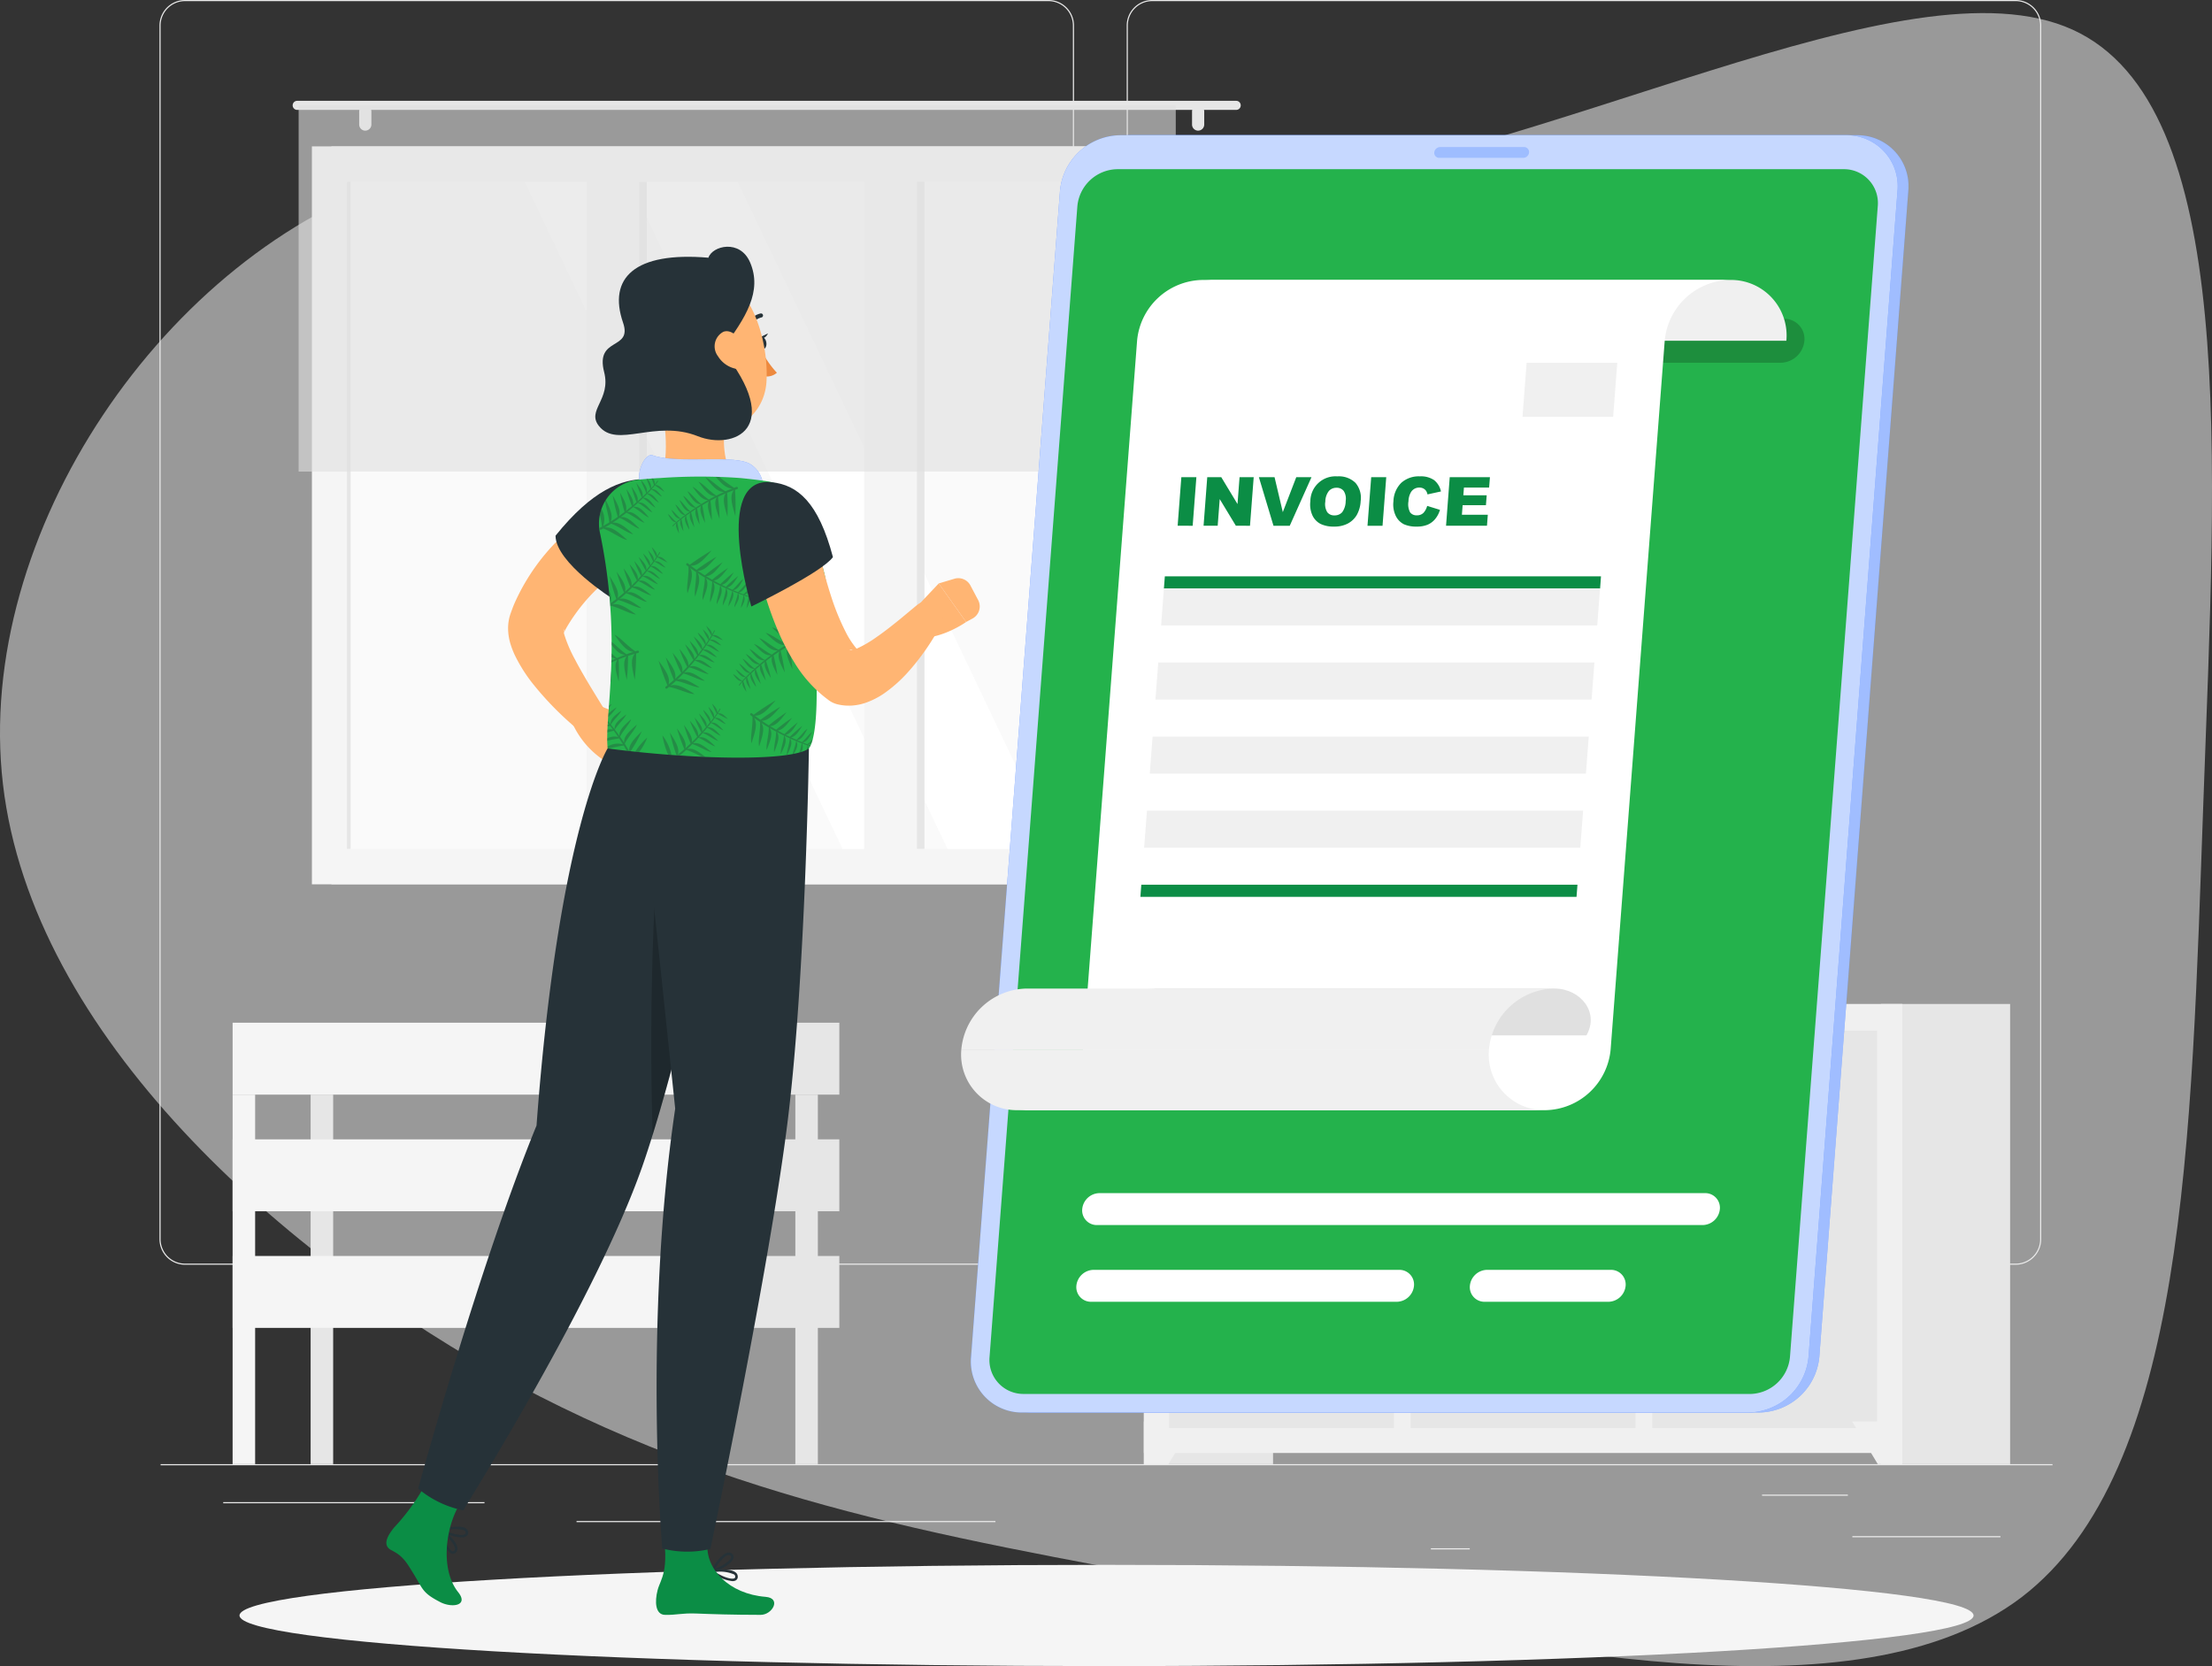 <svg xmlns="http://www.w3.org/2000/svg" xmlns:xlink="http://www.w3.org/1999/xlink" width="268.17" height="202" viewBox="0 0 268.17 202">
  <rect x="0" y="0" width="268.17" height="202" fill="#333333" stroke="none"/>
  <defs>
    <clipPath id="clip-path">
      <rect id="Rectangle_2238" data-name="Rectangle 2238" width="229.5" height="202" fill="none"/>
    </clipPath>
    <clipPath id="clip-path-3">
      <rect id="Rectangle_2216" data-name="Rectangle 2216" width="106.336" height="44.405" fill="none"/>
    </clipPath>
    <clipPath id="clip-path-6">
      <rect id="Rectangle_2229" data-name="Rectangle 2229" width="112.359" height="154.855" fill="none"/>
    </clipPath>
    <clipPath id="clip-path-7">
      <rect id="Rectangle_2230" data-name="Rectangle 2230" width="112.358" height="154.855" fill="none"/>
    </clipPath>
    <clipPath id="clip-path-8">
      <rect id="Rectangle_2231" data-name="Rectangle 2231" width="68.353" height="5.33" fill="none"/>
    </clipPath>
    <clipPath id="clip-path-9">
      <rect id="Rectangle_2232" data-name="Rectangle 2232" width="11.493" height="1.311" fill="none"/>
    </clipPath>
    <clipPath id="clip-path-11">
      <rect id="Rectangle_2234" data-name="Rectangle 2234" width="6.847" height="27.983" fill="none"/>
    </clipPath>
    <clipPath id="clip-path-12">
      <rect id="Rectangle_2235" data-name="Rectangle 2235" width="15.028" height="4.547" fill="none"/>
    </clipPath>
    <clipPath id="clip-path-13">
      <rect id="Rectangle_2236" data-name="Rectangle 2236" width="25.856" height="33.973" fill="none"/>
    </clipPath>
  </defs>
  <g id="search_invoice" transform="translate(3032.328 -12866)">
    <path id="Path_10452" data-name="Path 10452" d="M140.075-42.787c15.308,20.162,6.161,60.112-.373,93.341-6.347,33.416-10.081,60.3-25.389,89.048-15.495,28.562-42.377,58.805-72.806,62.352S-22.9,182.165-32.046,153.6c-8.961-28.562,6.721-62.539,2.24-101S-59.115-28.786-49.968-48.948,2.117-66.309,43.56-64.816C84.817-63.322,124.767-62.762,140.075-42.787Z" transform="translate(-2830.017 12919.562) rotate(90)" fill="#fff" opacity="0.5"/>
    <g id="Group_31570" data-name="Group 31570" transform="translate(-3012.993 12866)">
      <g id="Group_31569" data-name="Group 31569" clip-path="url(#clip-path)">
        <rect id="Rectangle_2194" data-name="Rectangle 2194" width="229.364" height="0.136" transform="translate(0.136 177.516)" fill="#ebebeb"/>
        <rect id="Rectangle_2195" data-name="Rectangle 2195" width="17.956" height="0.136" transform="translate(205.233 186.242)" fill="#ebebeb"/>
        <rect id="Rectangle_2196" data-name="Rectangle 2196" width="4.713" height="0.136" transform="translate(154.136 187.713)" fill="#ebebeb"/>
        <rect id="Rectangle_2197" data-name="Rectangle 2197" width="10.405" height="0.136" transform="translate(194.286 181.208)" fill="#ebebeb"/>
        <rect id="Rectangle_2198" data-name="Rectangle 2198" width="23.416" height="0.136" transform="translate(7.726 182.119)" fill="#ebebeb"/>
        <rect id="Rectangle_2199" data-name="Rectangle 2199" width="3.433" height="0.136" transform="translate(35.969 182.119)" fill="#ebebeb"/>
        <rect id="Rectangle_2200" data-name="Rectangle 2200" width="50.784" height="0.135" transform="translate(50.561 184.408)" fill="#ebebeb"/>
        <g id="Group_31541" data-name="Group 31541">
          <g id="Group_31540" data-name="Group 31540" clip-path="url(#clip-path)">
            <path id="Path_10365" data-name="Path 10365" d="M107.778,153.338H3.094A3.1,3.1,0,0,1,0,150.243V3.094A3.1,3.1,0,0,1,3.094,0H107.778a3.1,3.1,0,0,1,3.094,3.094V150.243a3.1,3.1,0,0,1-3.094,3.094M3.094.136A2.962,2.962,0,0,0,.136,3.094V150.243A2.962,2.962,0,0,0,3.094,153.2H107.778a2.962,2.962,0,0,0,2.958-2.959V3.094A2.962,2.962,0,0,0,107.778.136Z" fill="#ebebeb"/>
            <path id="Path_10366" data-name="Path 10366" d="M324.075,153.338H219.392a3.1,3.1,0,0,1-3.094-3.094V3.094A3.1,3.1,0,0,1,219.392,0H324.075a3.1,3.1,0,0,1,3.094,3.094V150.243a3.1,3.1,0,0,1-3.094,3.094M219.392.136a2.962,2.962,0,0,0-2.958,2.959V150.243a2.962,2.962,0,0,0,2.958,2.959H324.075a2.962,2.962,0,0,0,2.959-2.959V3.094A2.962,2.962,0,0,0,324.075.136Z" transform="translate(-99.038)" fill="#ebebeb"/>
            <rect id="Rectangle_2201" data-name="Rectangle 2201" width="15.661" height="55.795" transform="translate(119.341 121.721)" fill="#e6e6e6"/>
            <path id="Path_10367" data-name="Path 10367" d="M223.111,323.077h-2.975V317.9h6.093Z" transform="translate(-100.795 -145.561)" fill="#f0f0f0"/>
            <rect id="Rectangle_2202" data-name="Rectangle 2202" width="15.661" height="55.795" transform="translate(208.699 121.721)" fill="#e6e6e6"/>
            <rect id="Rectangle_2203" data-name="Rectangle 2203" width="91.954" height="54.439" transform="translate(119.341 121.72)" fill="#f0f0f0"/>
            <rect id="Rectangle_2204" data-name="Rectangle 2204" width="27.258" height="48.185" transform="translate(180.979 124.954)" fill="#e6e6e6"/>
            <path id="Path_10368" data-name="Path 10368" d="M348.771,232.96h5.392a8.005,8.005,0,0,0,6.193-3.109H342.578a8,8,0,0,0,6.193,3.109" transform="translate(-156.859 -105.243)" fill="#f0f0f0"/>
            <rect id="Rectangle_2205" data-name="Rectangle 2205" width="27.258" height="48.185" transform="translate(151.689 124.954)" fill="#e6e6e6"/>
            <path id="Path_10369" data-name="Path 10369" d="M294.233,232.96h5.392a8.005,8.005,0,0,0,6.193-3.109H288.04a8,8,0,0,0,6.193,3.109" transform="translate(-131.887 -105.243)" fill="#f0f0f0"/>
            <rect id="Rectangle_2206" data-name="Rectangle 2206" width="27.259" height="48.185" transform="translate(122.398 124.954)" fill="#e6e6e6"/>
            <path id="Path_10370" data-name="Path 10370" d="M240.2,232.96H245.6a8.005,8.005,0,0,0,6.193-3.109H234.011a8,8,0,0,0,6.193,3.109" transform="translate(-107.148 -105.243)" fill="#f0f0f0"/>
            <path id="Path_10371" data-name="Path 10371" d="M381.634,323.077h2.975V317.9h-6.093Z" transform="translate(-173.313 -145.561)" fill="#f0f0f0"/>
            <rect id="Rectangle_2207" data-name="Rectangle 2207" width="105.077" height="89.469" transform="translate(20.842 17.746)" fill="#e6e6e6"/>
            <rect id="Rectangle_2208" data-name="Rectangle 2208" width="106.414" height="89.469" transform="translate(18.478 17.746)" fill="#f5f5f5"/>
            <rect id="Rectangle_2209" data-name="Rectangle 2209" width="97.925" height="80.882" transform="translate(22.723 22.039)" fill="#fafafa"/>
            <path id="Path_10372" data-name="Path 10372" d="M156.773,121.536,118.232,40.655H105.141l38.541,80.882Z" transform="translate(-48.142 -18.615)" fill="#fff"/>
            <path id="Path_10373" data-name="Path 10373" d="M129.224,121.536,90.683,40.655H81.669l38.541,80.882Z" transform="translate(-37.394 -18.615)" fill="#fff"/>
            <rect id="Rectangle_2210" data-name="Rectangle 2210" width="5.064" height="80.882" transform="translate(54.019 22.04)" fill="#e6e6e6"/>
            <rect id="Rectangle_2211" data-name="Rectangle 2211" width="5.064" height="80.882" transform="translate(87.679 22.04)" fill="#e6e6e6"/>
            <rect id="Rectangle_2212" data-name="Rectangle 2212" width="6.401" height="86.798" transform="translate(51.769 18.847)" fill="#f5f5f5"/>
            <rect id="Rectangle_2213" data-name="Rectangle 2213" width="6.401" height="86.798" transform="translate(85.429 18.847)" fill="#f5f5f5"/>
            <rect id="Rectangle_2214" data-name="Rectangle 2214" width="0.451" height="80.882" transform="translate(22.723 22.039)" fill="#e6e6e6"/>
            <path id="Path_10374" data-name="Path 10374" d="M30.334,22.549H144.173a.548.548,0,1,1,0,1.1H30.334a.548.548,0,1,1,0-1.1" transform="translate(-13.638 -10.325)" fill="#e6e6e6"/>
            <path id="Path_10375" data-name="Path 10375" d="M231.647,26.625h0a.741.741,0,0,0,.739-.739V24.3a.739.739,0,1,0-1.478,0v1.588a.741.741,0,0,0,.739.739" transform="translate(-105.727 -10.787)" fill="#e6e6e6"/>
            <path id="Path_10376" data-name="Path 10376" d="M45.4,26.625h0a.741.741,0,0,0,.739-.739V24.3a.739.739,0,1,0-1.478,0v1.588a.741.741,0,0,0,.739.739" transform="translate(-20.45 -10.787)" fill="#e6e6e6"/>
            <g id="Group_31539" data-name="Group 31539" transform="translate(16.87 12.772)" opacity="0.6">
              <g id="Group_31538" data-name="Group 31538">
                <g id="Group_31537" data-name="Group 31537" clip-path="url(#clip-path-3)">
                  <rect id="Rectangle_2215" data-name="Rectangle 2215" width="106.337" height="44.405" transform="translate(0 0)" fill="#e0e0e0"/>
                </g>
              </g>
            </g>
            <rect id="Rectangle_2217" data-name="Rectangle 2217" width="2.731" height="44.803" transform="translate(18.325 132.713)" fill="#e6e6e6"/>
            <rect id="Rectangle_2218" data-name="Rectangle 2218" width="14.795" height="8.719" transform="translate(67.627 123.994)" fill="#e6e6e6"/>
            <rect id="Rectangle_2219" data-name="Rectangle 2219" width="58.761" height="8.719" transform="translate(8.866 123.994)" fill="#f5f5f5"/>
            <rect id="Rectangle_2220" data-name="Rectangle 2220" width="14.795" height="8.719" transform="translate(67.627 138.134)" fill="#e6e6e6"/>
            <rect id="Rectangle_2221" data-name="Rectangle 2221" width="58.761" height="8.719" transform="translate(8.866 138.134)" fill="#f5f5f5"/>
            <rect id="Rectangle_2222" data-name="Rectangle 2222" width="14.795" height="8.719" transform="translate(67.627 152.274)" fill="#e6e6e6"/>
            <rect id="Rectangle_2223" data-name="Rectangle 2223" width="58.761" height="8.719" transform="translate(8.866 152.274)" fill="#f5f5f5"/>
            <rect id="Rectangle_2224" data-name="Rectangle 2224" width="2.731" height="44.803" transform="translate(77.087 132.713)" fill="#e6e6e6"/>
            <rect id="Rectangle_2225" data-name="Rectangle 2225" width="2.731" height="44.803" transform="translate(64.895 132.713)" fill="#f5f5f5"/>
            <rect id="Rectangle_2226" data-name="Rectangle 2226" width="2.731" height="44.803" transform="translate(8.866 132.713)" fill="#f5f5f5"/>
          </g>
        </g>
        <g id="Group_31543" data-name="Group 31543">
          <g id="Group_31542" data-name="Group 31542" clip-path="url(#clip-path)">
            <path id="Path_10377" data-name="Path 10377" d="M228.127,356.1c0,3.39-47.06,6.138-105.112,6.138S17.9,359.492,17.9,356.1s47.06-6.138,105.112-6.138,105.112,2.749,105.112,6.138" transform="translate(-8.198 -160.24)" fill="#f5f5f5"/>
          </g>
        </g>
        <g id="Group_31557" data-name="Group 31557">
          <g id="Group_31556" data-name="Group 31556" clip-path="url(#clip-path)">
            <path id="Path_10378" data-name="Path 10378" d="M278.161,185.1H190.115a6.177,6.177,0,0,1-6.229-6.744L194.672,36.985a7.428,7.428,0,0,1,7.258-6.744h88.045a6.178,6.178,0,0,1,6.23,6.744L285.419,178.352a7.427,7.427,0,0,1-7.258,6.744" transform="translate(-84.188 -13.847)" fill="#407bff"/>
            <g id="Group_31546" data-name="Group 31546" transform="translate(99.678 16.394)" opacity="0.5">
              <g id="Group_31545" data-name="Group 31545">
                <g id="Group_31544" data-name="Group 31544" clip-path="url(#clip-path-6)">
                  <path id="Path_10379" data-name="Path 10379" d="M278.161,185.1H190.115a6.177,6.177,0,0,1-6.229-6.744L194.672,36.985a7.428,7.428,0,0,1,7.258-6.744h88.045a6.178,6.178,0,0,1,6.23,6.744L285.419,178.352a7.427,7.427,0,0,1-7.258,6.744" transform="translate(-183.866 -30.241)" fill="#fff"/>
                </g>
              </g>
            </g>
            <path id="Path_10380" data-name="Path 10380" d="M275.742,185.1H187.7a6.177,6.177,0,0,1-6.229-6.744L192.253,36.985a7.428,7.428,0,0,1,7.258-6.744h88.045a6.178,6.178,0,0,1,6.23,6.744L283,178.352a7.427,7.427,0,0,1-7.258,6.744" transform="translate(-83.081 -13.847)" fill="#407bff"/>
            <g id="Group_31549" data-name="Group 31549" transform="translate(98.367 16.394)" opacity="0.7">
              <g id="Group_31548" data-name="Group 31548">
                <g id="Group_31547" data-name="Group 31547" clip-path="url(#clip-path-7)">
                  <path id="Path_10381" data-name="Path 10381" d="M275.742,185.1H187.7a6.177,6.177,0,0,1-6.229-6.744L192.253,36.985a7.428,7.428,0,0,1,7.258-6.744h88.045a6.178,6.178,0,0,1,6.23,6.744L283,178.352a7.427,7.427,0,0,1-7.258,6.744" transform="translate(-181.448 -30.241)" fill="#fff"/>
                </g>
              </g>
            </g>
            <path id="Path_10382" data-name="Path 10382" d="M189.772,186.328a4.111,4.111,0,0,1-4.153-4.5L196.263,42.339a4.942,4.942,0,0,1,4.839-4.5h88.045a4.111,4.111,0,0,1,4.153,4.5L282.657,181.833a4.942,4.942,0,0,1-4.839,4.5Z" transform="translate(-84.985 -17.327)" fill="#24b24c"/>
            <g id="Group_31552" data-name="Group 31552" transform="translate(131.073 38.65)" opacity="0.2">
              <g id="Group_31551" data-name="Group 31551">
                <g id="Group_31550" data-name="Group 31550" clip-path="url(#clip-path-8)">
                  <path id="Path_10383" data-name="Path 10383" d="M307.255,76.624H244.248a2.441,2.441,0,0,1-2.461-2.665,2.935,2.935,0,0,1,2.868-2.665h63.007a2.441,2.441,0,0,1,2.462,2.665,2.935,2.935,0,0,1-2.868,2.665" transform="translate(-241.778 -71.294)"/>
                </g>
              </g>
            </g>
            <g id="Group_31555" data-name="Group 31555" transform="translate(154.548 17.83)" opacity="0.3">
              <g id="Group_31554" data-name="Group 31554">
                <g id="Group_31553" data-name="Group 31553" clip-path="url(#clip-path-9)">
                  <path id="Path_10384" data-name="Path 10384" d="M295.864,34.2H285.686a.6.6,0,0,1-.606-.655.722.722,0,0,1,.706-.656h10.178a.6.6,0,0,1,.606.656.722.722,0,0,1-.706.655" transform="translate(-285.079 -32.89)" fill="#407bff"/>
                </g>
              </g>
            </g>
            <path id="Path_10385" data-name="Path 10385" d="M240.071,69.981a6.736,6.736,0,0,0-6.812-7.375h63.966a6.737,6.737,0,0,1,6.812,7.375Z" transform="translate(-106.804 -28.666)" fill="#f0f0f0"/>
            <path id="Path_10386" data-name="Path 10386" d="M214.314,62.607a8.1,8.1,0,0,0-7.937,7.375l-6.555,85.909a8.1,8.1,0,0,1-7.937,7.375h63.967a8.1,8.1,0,0,0,7.937-7.375l6.555-85.909a8.1,8.1,0,0,1,7.938-7.375Z" transform="translate(-87.859 -28.666)" fill="#fff"/>
            <path id="Path_10387" data-name="Path 10387" d="M243.267,234.679a6.736,6.736,0,0,0,6.812,7.374H186.113a6.737,6.737,0,0,1-6.812-7.374Z" transform="translate(-82.088 -107.454)" fill="#f0f0f0"/>
            <path id="Path_10388" data-name="Path 10388" d="M224.97,226.755c.24-3.139-.746-5.679-3.879-5.679h49.258c3.134,0,5.491,2.867,3.88,5.679Z" transform="translate(-101.232 -101.226)" fill="#e0e0e0"/>
            <path id="Path_10389" data-name="Path 10389" d="M243.286,228.451a8.1,8.1,0,0,1,7.937-7.374H187.257a8.1,8.1,0,0,0-7.938,7.374Z" transform="translate(-82.106 -101.226)" fill="#f0f0f0"/>
            <path id="Path_10390" data-name="Path 10390" d="M281.567,270.7H208.134a1.773,1.773,0,0,1-1.788-1.936,2.131,2.131,0,0,1,2.083-1.935h73.433a1.773,1.773,0,0,1,1.788,1.935,2.132,2.132,0,0,1-2.083,1.936" transform="translate(-94.479 -122.174)" fill="#fff"/>
            <path id="Path_10391" data-name="Path 10391" d="M243.885,287.86h-37.06a1.773,1.773,0,0,1-1.788-1.936,2.131,2.131,0,0,1,2.083-1.935h37.06a1.773,1.773,0,0,1,1.788,1.935,2.132,2.132,0,0,1-2.083,1.936" transform="translate(-93.879 -130.032)" fill="#fff"/>
            <path id="Path_10392" data-name="Path 10392" d="M309.836,287.86H294.824a1.773,1.773,0,0,1-1.788-1.936,2.131,2.131,0,0,1,2.083-1.935h15.011a1.773,1.773,0,0,1,1.788,1.935,2.132,2.132,0,0,1-2.083,1.936" transform="translate(-134.172 -130.032)" fill="#fff"/>
            <path id="Path_10393" data-name="Path 10393" d="M228.138,106.72h1.823l-.449,5.887H227.69Z" transform="translate(-104.254 -48.865)" fill="#0b8d45"/>
            <path id="Path_10394" data-name="Path 10394" d="M233.93,106.72h1.7l1.968,3.257.249-3.257h1.714l-.449,5.887H237.4l-1.958-3.233-.247,3.233h-1.711Z" transform="translate(-106.905 -48.865)" fill="#0b8d45"/>
            <path id="Path_10395" data-name="Path 10395" d="M245.857,106.72h1.9l1,4.236,1.631-4.236h1.846l-2.635,5.887h-1.972Z" transform="translate(-112.572 -48.865)" fill="#0b8d45"/>
            <path id="Path_10396" data-name="Path 10396" d="M257.355,109.582a3.044,3.044,0,0,1,3.272-3.048,2.868,2.868,0,0,1,2.2.789,2.789,2.789,0,0,1,.627,2.21,3.822,3.822,0,0,1-.477,1.693,2.762,2.762,0,0,1-1.083,1.028,3.476,3.476,0,0,1-1.664.368,3.608,3.608,0,0,1-1.624-.317,2.221,2.221,0,0,1-.981-1,3.19,3.19,0,0,1-.274-1.719m1.818.008a1.877,1.877,0,0,0,.234,1.281,1.036,1.036,0,0,0,.872.389,1.211,1.211,0,0,0,.937-.381,2.317,2.317,0,0,0,.426-1.369,1.725,1.725,0,0,0-.243-1.215,1.06,1.06,0,0,0-.88-.383,1.2,1.2,0,0,0-.913.389,2.11,2.11,0,0,0-.432,1.289" transform="translate(-117.83 -48.779)" fill="#0b8d45"/>
            <path id="Path_10397" data-name="Path 10397" d="M270.595,106.72h1.823l-.449,5.887h-1.823Z" transform="translate(-123.693 -48.865)" fill="#0b8d45"/>
            <path id="Path_10398" data-name="Path 10398" d="M280.016,110.112l1.558.482a3.22,3.22,0,0,1-.591,1.12,2.446,2.446,0,0,1-.909.679,3.34,3.34,0,0,1-1.321.229,3.633,3.633,0,0,1-1.547-.279,2.226,2.226,0,0,1-.975-.981,3.178,3.178,0,0,1-.3-1.8,3.287,3.287,0,0,1,.948-2.245,3.168,3.168,0,0,1,2.258-.785,2.825,2.825,0,0,1,1.715.45,2.389,2.389,0,0,1,.84,1.381l-1.633.357a1.273,1.273,0,0,0-.147-.394.933.933,0,0,0-.349-.321,1.019,1.019,0,0,0-.486-.113,1.164,1.164,0,0,0-.986.5,2.236,2.236,0,0,0-.337,1.159,2.108,2.108,0,0,0,.195,1.341.94.94,0,0,0,.808.363,1.086,1.086,0,0,0,.811-.293,1.985,1.985,0,0,0,.453-.851" transform="translate(-126.333 -48.779)" fill="#0b8d45"/>
            <path id="Path_10399" data-name="Path 10399" d="M288.156,106.72h4.875l-.1,1.257h-3.052l-.072.936h2.831l-.092,1.2H289.72l-.088,1.16h3.14l-.1,1.334h-4.963Z" transform="translate(-131.734 -48.865)" fill="#0b8d45"/>
            <path id="Path_10400" data-name="Path 10400" d="M277.5,130.362H224.619l.112-1.468h52.876Z" transform="translate(-102.848 -59.018)" fill="#0b8d45"/>
            <path id="Path_10401" data-name="Path 10401" d="M277.206,131.6H224.33l-.343,4.49h52.876Z" transform="translate(-102.558 -60.257)" fill="#f0f0f0"/>
            <path id="Path_10402" data-name="Path 10402" d="M275.942,148.166H223.066l-.343,4.49H275.6Z" transform="translate(-101.98 -67.842)" fill="#f0f0f0"/>
            <path id="Path_10403" data-name="Path 10403" d="M274.678,164.731H221.8l-.343,4.49h52.877Z" transform="translate(-101.401 -75.427)" fill="#f0f0f0"/>
            <path id="Path_10404" data-name="Path 10404" d="M273.414,181.3H220.538l-.343,4.49h52.877Z" transform="translate(-100.822 -83.011)" fill="#f0f0f0"/>
            <path id="Path_10405" data-name="Path 10405" d="M272.233,199.328H219.357l.112-1.468h52.877Z" transform="translate(-100.438 -90.596)" fill="#0b8d45"/>
            <path id="Path_10406" data-name="Path 10406" d="M305.312,81.126H316.3l-.5,6.556h-10.99Z" transform="translate(-139.566 -37.146)" fill="#f0f0f0"/>
          </g>
        </g>
        <g id="Group_31568" data-name="Group 31568">
          <g id="Group_31567" data-name="Group 31567" clip-path="url(#clip-path)">
            <path id="Path_10407" data-name="Path 10407" d="M95.814,158.024l1.966.789a4.422,4.422,0,0,1,1.821,1.362l.9,1.14a2,2,0,0,1-.066,2.553l-.958,1.092a2,2,0,0,1-2.836.167l-.916-.825a10.707,10.707,0,0,1-3.65-4.6l.544-.545a3.764,3.764,0,0,1,3.195-1.138" transform="translate(-42.159 -72.339)" fill="#ffb573"/>
            <path id="Path_10408" data-name="Path 10408" d="M94.73,116.964l-.64.422-.711.49c-.473.337-.948.681-1.412,1.038-.924.718-1.826,1.462-2.663,2.251a22.062,22.062,0,0,0-4.193,5.109c-.133.227-.255.458-.368.689l-.089.174a1.716,1.716,0,0,0,.058-.221.822.822,0,0,0,.011-.275c-.052-.157-.057.251.066.653a16.86,16.86,0,0,0,1.3,3c1.116,2.135,2.518,4.33,3.837,6.5l.034.056a1.9,1.9,0,0,1-2.795,2.5,38.263,38.263,0,0,1-5.925-5.807,18.846,18.846,0,0,1-2.493-3.866,9.988,9.988,0,0,1-.507-1.333,6.575,6.575,0,0,1-.281-1.825,5.352,5.352,0,0,1,.339-1.935l.1-.278q.2-.561.446-1.1a25.384,25.384,0,0,1,5.168-7.424,33.313,33.313,0,0,1,3.257-2.912c.571-.445,1.152-.878,1.756-1.285.3-.2.6-.409.921-.6l.482-.293.55-.318a3.79,3.79,0,0,1,3.992,6.439Z" transform="translate(-35.695 -50.301)" fill="#ffb573"/>
            <path id="Path_10409" data-name="Path 10409" d="M99.652,107.1c-3.168.018-6.636,1.372-11.083,6.883,0,3.291,6.946,7.665,6.946,7.665S106.9,107.059,99.652,107.1" transform="translate(-40.554 -49.039)" fill="#263238"/>
            <path id="Path_10410" data-name="Path 10410" d="M64.374,344.938a.5.5,0,0,1-.168-.03c-.658-.231-1.275-1.9-1.315-2.831a.153.153,0,0,1,.249-.125c.069.056,1.7,1.394,1.781,2.3a.632.632,0,0,1-.149.489.53.53,0,0,1-.4.2m-1.136-2.5c.149.882.651,2.035,1.07,2.182.06.022.137.028.235-.084a.335.335,0,0,0,.075-.262c-.046-.529-.85-1.358-1.38-1.835" transform="translate(-28.796 -156.556)" fill="#263238"/>
            <path id="Path_10411" data-name="Path 10411" d="M65.392,342.716a5.211,5.211,0,0,1-2.432-.75.153.153,0,0,1,.046-.274c.087-.023,2.131-.556,2.9-.087a.631.631,0,0,1,.307.408.5.5,0,0,1-.2.559,1.134,1.134,0,0,1-.63.144m-1.935-.817c.8.4,2.026.673,2.392.421.054-.037.1-.094.07-.24a.336.336,0,0,0-.168-.215,4.252,4.252,0,0,0-2.3.034" transform="translate(-28.797 -156.325)" fill="#263238"/>
            <path id="Path_10412" data-name="Path 10412" d="M51.714,336.691a25.689,25.689,0,0,0,4.045-5.741s5.028,1.237,4.041,2.687c-1.791,2.631-2.665,8.033-.356,10.93,1.317,1.653-.767,1.927-2.144,1.22-2.191-1.125-2.1-1.544-3.235-3.4-.973-1.592-1.357-2.215-2.7-2.9-1.118-.569-.575-1.673.346-2.8" transform="translate(-23.233 -151.534)" fill="#0b8d45"/>
            <path id="Path_10413" data-name="Path 10413" d="M97.637,167.381S90.34,202.945,85,218.133c-5.6,15.951-21.08,40.564-21.675,41.622a12.308,12.308,0,0,1-5.469-2.635s7.264-26.7,14.348-44.02c2.688-36.157,8.615-45.719,8.615-45.719Z" transform="translate(-26.493 -76.64)" fill="#263238"/>
            <g id="Group_31560" data-name="Group 31560" transform="translate(59.622 109.639)" opacity="0.2">
              <g id="Group_31559" data-name="Group 31559">
                <g id="Group_31558" data-name="Group 31558" clip-path="url(#clip-path-11)">
                  <path id="Path_10414" data-name="Path 10414" d="M110.368,202.369c-.331,6.88-.558,16.34-.233,27.854,2.228-7.178,4.651-16.909,6.69-25.642-1.361-1.816-3.475-2.689-6.457-2.212" transform="translate(-109.978 -202.24)"/>
                </g>
              </g>
            </g>
            <path id="Path_10415" data-name="Path 10415" d="M111.509,86.939c.766,3.092,1.514,8.137.295,10.822,0,0,4.564.2,10.4,4.86,2.747-4.034-.432-4.825-.432-4.825-2.425-.569-2.306-3.8-2.3-6.1Z" transform="translate(-51.057 -39.807)" fill="#ffb573"/>
            <path id="Path_10416" data-name="Path 10416" d="M108.41,105.957c-2.277-.252-.7-4.578.481-4.156,2.99,1.065,9.7-.12,11.777,1.024a3.28,3.28,0,0,1,1.551,3.494s-11.355-.091-13.809-.362" transform="translate(-49.107 -46.599)" fill="#407bff"/>
            <g id="Group_31563" data-name="Group 31563" transform="translate(58.142 55.173)" opacity="0.7">
              <g id="Group_31562" data-name="Group 31562">
                <g id="Group_31561" data-name="Group 31561" clip-path="url(#clip-path-12)">
                  <path id="Path_10417" data-name="Path 10417" d="M108.41,105.957c-2.277-.252-.7-4.578.481-4.156,2.99,1.065,9.7-.12,11.777,1.024a3.28,3.28,0,0,1,1.551,3.494s-11.355-.091-13.809-.362" transform="translate(-107.249 -101.772)" fill="#fff"/>
                </g>
              </g>
            </g>
            <path id="Path_10418" data-name="Path 10418" d="M133.879,76.158c.073.414.352.711.622.662s.431-.422.357-.836-.352-.711-.622-.663-.43.423-.357.837" transform="translate(-61.292 -34.486)" fill="#263238"/>
            <path id="Path_10419" data-name="Path 10419" d="M134.34,75.017l.943-.462s-.372.866-.943.462" transform="translate(-61.511 -34.137)" fill="#263238"/>
            <path id="Path_10420" data-name="Path 10420" d="M133.229,70.458a.243.243,0,0,0,.022-.182.247.247,0,0,0-.3-.175,2.448,2.448,0,0,0-1.7,1.476.247.247,0,0,0,.469.155,1.954,1.954,0,0,1,1.361-1.154.248.248,0,0,0,.153-.12" transform="translate(-60.089 -32.094)" fill="#263238"/>
            <path id="Path_10421" data-name="Path 10421" d="M134.8,78.724a11.218,11.218,0,0,0,1.769,2.513,1.81,1.81,0,0,1-1.462.435Z" transform="translate(-61.72 -36.046)" fill="#ed893e"/>
            <path id="Path_10422" data-name="Path 10422" d="M107.617,69.074c1.207,5.029,1.612,7.183,4.592,9.346,4.482,3.254,10.273.686,10.564-4.6.262-4.757-1.755-12.182-6.993-13.34a6.943,6.943,0,0,0-8.163,8.593" transform="translate(-49.18 -27.614)" fill="#ffb573"/>
            <path id="Path_10423" data-name="Path 10423" d="M112.809,67.652c2.961-3.914,4.893-7.077,3.432-10.541-1.221-2.9-4.6-2.048-5.068-.6-8.98-.767-12.2,2.486-10.35,7.868,1.18,3.429-3.406,1.651-2.289,6.006.856,3.339-2.164,4.612-.631,6.532,2.212,2.771,6.775-.843,11.985,1.235,4.263,1.7,10.668-.873,2.922-10.5" transform="translate(-44.625 -25.266)" fill="#263238"/>
            <path id="Path_10424" data-name="Path 10424" d="M124.572,77.091a3.321,3.321,0,0,0,2.249,1.548c1.179.172,1.584-1.149,1.1-2.374-.434-1.1-1.57-2.522-2.679-2.128a1.987,1.987,0,0,0-.672,2.955" transform="translate(-56.87 -33.914)" fill="#ffb573"/>
            <path id="Path_10425" data-name="Path 10425" d="M125.907,352.391a4.868,4.868,0,0,1-2.565-1.118.152.152,0,0,1,.085-.265c.088-.01,2.19-.239,2.886.338a.632.632,0,0,1,.244.449.5.5,0,0,1-.274.524.855.855,0,0,1-.376.073m-2.064-1.112c.733.512,1.91.961,2.306.765.058-.028.116-.078.1-.227a.33.33,0,0,0-.134-.237,4.243,4.243,0,0,0-2.276-.3" transform="translate(-56.452 -160.694)" fill="#263238"/>
            <path id="Path_10426" data-name="Path 10426" d="M123.444,349.6a.153.153,0,0,1-.133-.228c.044-.078,1.1-1.91,1.973-2.133a.633.633,0,0,1,.506.068.5.5,0,0,1,.262.53c-.12.687-1.669,1.57-2.578,1.761a.15.15,0,0,1-.031,0m2.023-2.08a.433.433,0,0,0-.107.015c-.514.131-1.2,1.06-1.585,1.661.846-.291,1.9-.975,1.977-1.412.011-.064.005-.14-.121-.218a.308.308,0,0,0-.164-.046" transform="translate(-56.452 -158.981)" fill="#263238"/>
            <path id="Path_10427" data-name="Path 10427" d="M124.323,349.964c-4.391-.34-7.349-3.355-7.039-6.549.17-1.761-5.459-1.919-5.459-1.919.89,5.462-.227,6.241-.594,7.652s-.278,2.97.887,3c1.395.035,2.043-.231,3.777-.164,2.026.079,4.218.158,7.82.164,1.439,0,2.561-2.031.609-2.183" transform="translate(-50.842 -156.363)" fill="#0b8d45"/>
            <path id="Path_10428" data-name="Path 10428" d="M127.627,167.381s-.383,26.934-2.509,44.635-9.436,52.418-9.436,52.418a12.186,12.186,0,0,1-5.839-.054s-2.309-27.121,1.571-53.328c-2.85-27.466-4.632-43.671-4.632-43.671Z" transform="translate(-48.893 -76.64)" fill="#263238"/>
            <path id="Path_10429" data-name="Path 10429" d="M124.728,114.625c-.091,2.081,3.195,6.893-.86,9.682.758,1.694,1.4,13.181-.137,15.235-2.238,1.645-14.355,1.326-24.4,0-.424-4.153,1.862-12.757-.939-26.172a5.349,5.349,0,0,1,4.7-6.416c.845-.085,1.74-.156,2.656-.2a67.367,67.367,0,0,1,9.61,0c1.038.095,2.11.226,3.135.37a7.262,7.262,0,0,1,6.239,7.5" transform="translate(-44.997 -48.801)" fill="#24b24c"/>
            <g id="Group_31566" data-name="Group 31566" transform="translate(53.343 57.796)" opacity="0.3">
              <g id="Group_31565" data-name="Group 31565">
                <g id="Group_31564" data-name="Group 31564" clip-path="url(#clip-path-13)">
                  <path id="Path_10430" data-name="Path 10430" d="M98.7,112.841c-.076.041-.151.082-.228.122h0a.14.14,0,0,0,.133.246c.083-.044.164-.092.246-.138,1.076.4,2.243,1.3,2.909,1.387-1.074-.95-1.848-1.63-2.7-1.507.256-.149.507-.305.755-.466.989.368,2.06,1.19,2.672,1.275-1-.881-1.713-1.51-2.5-1.386q.279-.185.554-.377c.1-.073.205-.148.308-.223.891.387,1.837,1.207,2.4,1.317-.9-.889-1.53-1.516-2.29-1.394.237-.176.471-.357.7-.542.819.358,1.686,1.109,2.2,1.211-.823-.818-1.407-1.395-2.106-1.286q.3-.239.587-.486c.047-.04.093-.081.14-.121.722.378,1.438,1.127,1.909,1.264-.682-.82-1.157-1.387-1.876-1.293q.279-.242.55-.489c.665.349,1.322,1.037,1.755,1.162-.627-.753-1.064-1.275-1.722-1.193q.288-.263.569-.536c.581.357,1.135,1.008,1.519,1.143-.522-.712-.888-1.209-1.478-1.183.1-.1.2-.2.305-.3l.173-.178c.535.329,1.046.929,1.4,1.053-.481-.657-.819-1.115-1.365-1.09.158-.163.314-.327.467-.5.491.263.95.768,1.278.863-.432-.555-.734-.94-1.256-.887.028-.031.057-.061.085-.092.111-.125.22-.25.326-.378a13.792,13.792,0,0,0,1.163.787c-.392-.5-.668-.856-1.135-.82.126-.153.248-.312.36-.479a.045.045,0,0,0-.074-.05h0c-.106.151-.222.3-.343.438a1.007,1.007,0,0,0-.2-.717l-.185.011a6.647,6.647,0,0,1,.3.8q-.146.165-.3.327c-.023.025-.048.05-.072.075.1-.39-.1-.732-.417-1.169l-.1.009c.084.334.338.794.444,1.237-.142.15-.287.3-.434.442.137-.5-.207-.939-.693-1.562.023.372.458,1.022.631,1.623-.051.05-.1.1-.154.151-.1.094-.2.187-.3.28.137-.534-.233-1.011-.755-1.679a18.117,18.117,0,0,0,.681,1.749q-.259.239-.522.471c.114-.54-.246-1.066-.742-1.788a16.486,16.486,0,0,0,.617,1.9q-.213.185-.429.366c.127-.588-.264-1.16-.8-1.946a17.774,17.774,0,0,0,.67,2.057c-.038.031-.075.064-.114.095-.2.162-.4.319-.6.475.159-.6-.215-1.278-.728-2.2a19.51,19.51,0,0,0,.551,2.337q-.34.258-.689.5c.261-.68-.16-1.444-.751-2.508a25.372,25.372,0,0,0,.609,2.607c-.068.047-.135.095-.2.141-.214.144-.431.283-.649.42.3-.688-.062-1.5-.594-2.611-.025.039-.053.076-.076.116.042.652.417,1.694.5,2.6q-.363.221-.736.426a2.428,2.428,0,0,0-.226-2.041,5.21,5.21,0,0,0-.19.707,10.063,10.063,0,0,1,.262,1.415" transform="translate(-98.396 -106.791)" fill="#263238"/>
                  <path id="Path_10431" data-name="Path 10431" d="M119.557,108.9c-.819-.523-1.623-1.482-2.158-1.681.743,1.02,1.271,1.74,2.041,1.74-.262.136-.522.278-.778.424-.751-.483-1.489-1.362-1.98-1.544.684.938,1.169,1.6,1.876,1.6q-.331.189-.657.387c-.053.031-.1.065-.157.1-.653-.488-1.241-1.341-1.684-1.55.543.918.923,1.553,1.646,1.574q-.313.194-.621.4c-.6-.45-1.141-1.233-1.548-1.426.5.843.848,1.427,1.511,1.45q-.327.215-.647.439c-.517-.443-.96-1.175-1.318-1.369.4.786.685,1.335,1.272,1.4-.117.082-.234.164-.349.248-.067.048-.132.1-.2.148-.476-.409-.885-1.083-1.215-1.262.371.725.632,1.231,1.174,1.292q-.273.2-.539.415c-.443-.337-.816-.908-1.125-1.054.339.617.576,1.045,1.1,1.075l-.1.078c-.129.106-.257.213-.383.323-.4-.312-.742-.828-1.024-.962.307.56.524.951.991.989-.149.132-.295.268-.432.416a.044.044,0,0,0,0,.062.045.045,0,0,0,.063,0h0c.128-.133.266-.258.407-.378-.132.368.059.741.323,1.252a10.757,10.757,0,0,0-.221-1.336c.113-.094.228-.186.343-.276.027-.022.056-.041.083-.062-.186.418.027.835.326,1.417a13.335,13.335,0,0,0-.242-1.48q.246-.188.5-.368c-.215.471.054.961.436,1.652.036-.372-.29-1.082-.365-1.7.059-.041.117-.084.176-.125.112-.078.225-.153.338-.23-.22.506.069,1.035.48,1.778a18.3,18.3,0,0,0-.4-1.835q.293-.2.59-.382c-.2.515.073,1.091.448,1.883a16.418,16.418,0,0,0-.309-1.971q.239-.149.481-.293c-.218.56.077,1.187.485,2.048a17.8,17.8,0,0,0-.336-2.137l.127-.076q.331-.192.667-.374c-.252.566.01,1.3.37,2.288a19.5,19.5,0,0,0-.173-2.395q.376-.2.76-.388c-.366.629-.071,1.451.344,2.6a25.216,25.216,0,0,0-.188-2.67c.074-.035.149-.072.223-.107.234-.108.47-.211.707-.312-.424.661-.156,1.569.22,2.83a27.087,27.087,0,0,0-.037-2.906q.394-.162.794-.3c-.511.72-.217,1.721.2,3.124a30.992,30.992,0,0,0-.037-3.181c.081-.028.162-.057.244-.084h0a.14.14,0,1,0-.092-.264c-.088.031-.176.065-.264.1a17.186,17.186,0,0,1-1.8-1.318c-.144,0-.289-.007-.434-.01.706.836,1.286,1.4,2.006,1.413-.276.107-.548.221-.818.34-.918-.52-1.845-1.5-2.436-1.682.844,1.028,1.451,1.762,2.249,1.765-.2.092-.406.186-.606.285-.114.056-.227.114-.339.171" transform="translate(-105.401 -106.61)" fill="#263238"/>
                  <path id="Path_10432" data-name="Path 10432" d="M106.741,126.236c-.6-.649-1.018-1.1-1.6-1.011.091-.11.181-.221.269-.332.052-.065.1-.131.153-.2.568.267,1.142.807,1.508.891-.551-.6-.938-1.018-1.477-.931.139-.179.275-.361.408-.545.517.206,1.029.657,1.366.716-.491-.5-.834-.853-1.347-.742l.074-.1c.1-.136.191-.273.282-.413a13.82,13.82,0,0,0,1.244.653c-.446-.458-.759-.777-1.22-.688.108-.167.212-.337.3-.516a.044.044,0,0,0-.018-.06.045.045,0,0,0-.061.018h0c-.088.162-.187.319-.291.473.028-.39-.255-.7-.646-1.121a10.65,10.65,0,0,0,.571,1.228c-.084.12-.17.24-.258.358-.02.028-.042.055-.063.082.067-.452-.249-.8-.693-1.277a13.285,13.285,0,0,0,.629,1.361c-.125.164-.252.327-.382.488.08-.511-.31-.911-.863-1.476a17.407,17.407,0,0,0,.808,1.543c-.046.056-.09.112-.136.168-.087.1-.176.208-.264.311.077-.546-.344-.979-.938-1.585a18.076,18.076,0,0,0,.872,1.662q-.23.267-.466.527c.053-.55-.363-1.033-.936-1.7a16.3,16.3,0,0,0,.825,1.816q-.19.208-.385.411c.06-.6-.392-1.123-1.016-1.844a17.939,17.939,0,0,0,.9,1.97l-.1.106c-.178.183-.359.362-.542.539.091-.613-.356-1.246-.968-2.106a19.413,19.413,0,0,0,.808,2.261q-.309.294-.628.577c.184-.7-.32-1.418-1.026-2.409a25.266,25.266,0,0,0,.9,2.523c-.062.054-.124.109-.186.162-.2.168-.4.33-.6.49.233-.75-.269-1.554-.969-2.669a27.009,27.009,0,0,0,.813,2.791q-.336.261-.684.506a1.956,1.956,0,0,0-.2-1.527c.065.647.115,1.275.159,1.893l.075-.054c1.113.275,2.373,1.037,3.046,1.054-1.174-.825-2.018-1.414-2.848-1.2.237-.176.469-.359.7-.546,1.024.255,2.179.953,2.8.969-1.089-.764-1.87-1.31-2.64-1.1q.258-.215.509-.436c.095-.084.188-.17.281-.256.929.285,1.96.994,2.528,1.042-.989-.783-1.689-1.336-2.431-1.13.216-.2.428-.407.636-.616.854.265,1.8.913,2.321.957-.909-.72-1.554-1.229-2.236-1.042q.268-.272.529-.548l.125-.136c.76.3,1.555.96,2.038,1.043-.769-.738-1.3-1.249-2.008-1.076q.25-.27.492-.547c.7.273,1.43.883,1.874.96-.707-.679-1.2-1.148-1.844-.993q.257-.294.506-.6c.616.289,1.24.875,1.637.967" transform="translate(-99.358 -113.809)" fill="#263238"/>
                  <path id="Path_10433" data-name="Path 10433" d="M124.1,126.19a16.331,16.331,0,0,0-1.5,1.32q-.255-.122-.506-.248c.59-.118.96-.7,1.467-1.51a17.744,17.744,0,0,0-1.623,1.432l-.132-.067q-.34-.176-.674-.362c.613-.092,1.087-.7,1.732-1.541a19.45,19.45,0,0,0-1.926,1.433q-.372-.21-.735-.432c.728-.03,1.262-.72,2-1.684a25.205,25.205,0,0,0-2.151,1.593c-.07-.044-.141-.086-.21-.131-.217-.139-.431-.283-.643-.429.785,0,1.407-.711,2.269-1.706a26.936,26.936,0,0,0-2.432,1.593q-.347-.245-.683-.506c.883.043,1.568-.742,2.526-1.849a30.878,30.878,0,0,0-2.662,1.741c-.068-.054-.136-.106-.2-.16h0l0,0a.14.14,0,1,0-.173.22c.074.058.15.113.224.17.062,1.145-.3,2.573-.118,3.221.445-1.363.762-2.343.312-3.073.238.176.481.344.727.507.055,1.053-.275,2.363-.11,2.958.413-1.265.706-2.171.28-2.845q.281.183.566.358c.108.066.217.13.327.194,0,.971-.378,2.165-.258,2.723.461-1.174.784-2.006.371-2.656.256.149.514.291.775.429,0,.894-.348,1.987-.237,2.5.423-1.08.722-1.845.344-2.443.225.118.451.234.679.345.055.028.112.053.167.08-.061.813-.464,1.767-.4,2.253.481-.951.813-1.612.442-2.234q.332.159.667.311c-.057.748-.427,1.625-.37,2.072.442-.874.747-1.483.411-2.054q.357.16.718.31c-.1.674-.475,1.441-.447,1.848.447-.761.757-1.3.5-1.826.132.054.264.108.4.161.077.03.155.059.232.088-.089.621-.438,1.328-.412,1.7.413-.7.7-1.194.459-1.685q.318.122.64.231c-.046.555-.327,1.176-.285,1.516.339-.617.572-1.047.317-1.5l.118.041c.158.052.317.1.477.15a13.857,13.857,0,0,0-.261,1.38c.307-.561.521-.953.3-1.368.191.055.385.1.583.141a.045.045,0,0,0,.051-.035.044.044,0,0,0-.035-.053h0c-.181-.037-.36-.086-.538-.14.381-.086.594-.448.883-.945-.275.122-.614.6-1.008.9-.14-.045-.279-.093-.417-.142l-.1-.036c.452-.068.69-.472,1.019-1.037-.3.134-.681.671-1.118,1q-.291-.107-.578-.223c.511-.072.781-.562,1.159-1.256-.332.169-.756.826-1.239,1.223l-.2-.081c-.126-.053-.25-.107-.375-.162.545-.086.835-.615,1.241-1.36-.359.183-.815.888-1.335,1.32q-.322-.142-.64-.293c.541-.11.881-.648,1.347-1.39" transform="translate(-107.276 -114.158)" fill="#263238"/>
                  <path id="Path_10434" data-name="Path 10434" d="M118.138,141.129a13.965,13.965,0,0,0,1.282.573c-.474-.428-.806-.727-1.26-.61.1-.173.19-.35.272-.535a.045.045,0,0,0-.022-.059.045.045,0,0,0-.06.022h0c-.078.167-.166.33-.261.491,0-.391-.3-.681-.715-1.078a10.637,10.637,0,0,0,.647,1.19q-.115.188-.234.374l-.058.086c.038-.456-.3-.781-.773-1.232a13.212,13.212,0,0,0,.715,1.319q-.172.259-.351.511c.048-.514-.367-.89-.954-1.418.088.363.629.926.9,1.489-.042.059-.083.118-.125.176-.08.11-.162.218-.243.327.042-.55-.4-.955-1.037-1.522a18.193,18.193,0,0,0,.976,1.6q-.213.281-.432.555c.018-.552-.428-1.007-1.041-1.632a16.393,16.393,0,0,0,.938,1.76q-.177.22-.358.435c.022-.6-.462-1.1-1.13-1.776a17.774,17.774,0,0,0,1.018,1.909c-.032.037-.063.076-.1.113-.166.193-.336.383-.507.572.052-.617-.434-1.22-1.1-2.041a19.5,19.5,0,0,0,.949,2.2q-.289.314-.59.616c.139-.715-.409-1.394-1.176-2.339a25.273,25.273,0,0,0,1.053,2.461c-.059.058-.117.117-.176.174-.185.179-.375.354-.566.527.184-.764-.367-1.534-1.136-2.6a26.98,26.98,0,0,0,.988,2.734q-.319.282-.651.548c.247-.848-.359-1.7-1.215-2.885a31.251,31.251,0,0,0,1.079,2.993c-.068.053-.134.107-.2.159h0l0,0a.14.14,0,1,0,.173.219c.074-.059.145-.119.217-.179,1.128.2,2.434.885,3.106.859-1.224-.748-2.1-1.283-2.918-1.014.226-.191.446-.389.662-.59,1.038.19,2.235.813,2.853.79-1.135-.694-1.949-1.189-2.7-.93.162-.154.323-.309.48-.468.089-.089.177-.182.264-.273.945.226,2.019.868,2.589.88-1.036-.719-1.77-1.227-2.5-.974.2-.215.4-.434.6-.655.869.21,1.854.8,2.377.809-.953-.662-1.629-1.129-2.3-.9.166-.191.332-.384.493-.58.04-.048.078-.1.117-.144.777.247,1.612.86,2.1.912-.814-.688-1.381-1.164-2.072-.947q.233-.286.457-.577c.715.228,1.482.791,1.931.839-.748-.632-1.27-1.07-1.9-.874q.238-.311.468-.627c.633.25,1.292.8,1.695.861-.638-.61-1.085-1.036-1.662-.908.083-.115.167-.231.248-.349.047-.068.093-.137.14-.2.584.23,1.191.733,1.562.794-.588-.563-1-.956-1.533-.836.127-.188.252-.377.373-.569.529.173,1.069.59,1.408.627-.522-.472-.886-.8-1.391-.655.022-.036.046-.07.068-.106.087-.142.173-.285.256-.429" transform="translate(-104.447 -121.869)" fill="#263238"/>
                  <path id="Path_10435" data-name="Path 10435" d="M129.042,147.355c.111-.147.232-.288.358-.425-.086.381.15.729.474,1.2a10.73,10.73,0,0,0-.384-1.3c.1-.106.2-.212.307-.316l.074-.072c-.133.438.13.826.5,1.366a13.318,13.318,0,0,0-.422-1.439q.221-.216.45-.426c-.154.493.172.947.636,1.586-.01-.374-.421-1.038-.572-1.645l.159-.146c.1-.091.2-.18.307-.269-.157.529.2,1.019.694,1.706a18.166,18.166,0,0,0-.617-1.773q.266-.229.538-.452c-.133.536.207,1.074.677,1.814a16.438,16.438,0,0,0-.549-1.917q.22-.177.442-.35c-.148.583.222,1.169.733,1.974a17.727,17.727,0,0,0-.6-2.08l.117-.091q.3-.231.616-.453c-.18.593.169,1.284.648,2.225a19.532,19.532,0,0,0-.466-2.355c.233-.163.468-.323.706-.478-.286.67.108,1.449.66,2.533a25.332,25.332,0,0,0-.514-2.627c.069-.044.138-.09.208-.133.219-.137.441-.268.664-.4-.34.707.037,1.576.565,2.782a26.922,26.922,0,0,0-.393-2.88q.371-.209.751-.4c-.419.778,0,1.735.583,3.076a31.121,31.121,0,0,0-.428-3.152c.077-.037.153-.077.231-.113h0a.14.14,0,1,0-.124-.25c-.084.041-.167.086-.25.129-1.06-.436-2.195-1.375-2.857-1.491,1.039.988,1.788,1.7,2.64,1.6-.261.139-.517.286-.77.438-.975-.4-2.016-1.263-2.624-1.37.964.916,1.657,1.571,2.449,1.475q-.286.174-.567.357c-.106.069-.211.14-.316.211-.877-.419-1.792-1.271-2.347-1.4.863.921,1.474,1.57,2.238,1.476-.244.167-.484.34-.72.516-.805-.387-1.645-1.168-2.155-1.289.793.847,1.356,1.444,2.058,1.361-.2.152-.4.306-.6.464-.048.038-.1.078-.144.116-.708-.4-1.4-1.178-1.862-1.331.652.844,1.106,1.427,1.827,1.36q-.287.231-.568.469c-.651-.373-1.284-1.084-1.712-1.225.6.775,1.017,1.311,1.678,1.254q-.3.253-.589.514c-.567-.377-1.1-1.048-1.476-1.2.5.731.844,1.241,1.434,1.235-.106.1-.211.191-.316.289-.061.056-.12.114-.179.171-.523-.348-1.012-.966-1.361-1.1.457.674.778,1.144,1.324,1.138q-.246.235-.484.478c-.481-.28-.922-.8-1.246-.908.411.571.7.966,1.222.932-.029.03-.059.059-.088.089-.114.12-.229.242-.34.366-.437-.26-.838-.731-1.134-.829.374.518.636.88,1.105.86-.132.149-.26.3-.377.466a.045.045,0,0,0,.072.053Z" transform="translate(-112.061 -122.044)" fill="#263238"/>
                  <path id="Path_10436" data-name="Path 10436" d="M116.221,162.872c.216-.2.428-.407.636-.616.853.265,1.8.914,2.321.957-.909-.72-1.554-1.228-2.236-1.042q.268-.271.529-.548c.042-.045.083-.091.125-.136.76.3,1.555.96,2.038,1.043-.769-.738-1.3-1.249-2.007-1.076q.25-.271.492-.548c.7.273,1.43.883,1.874.96-.706-.678-1.2-1.148-1.844-.993q.257-.294.506-.6c.616.29,1.239.876,1.637.967-.6-.65-1.018-1.1-1.6-1.011.091-.11.181-.22.27-.332.051-.065.1-.131.152-.2.568.267,1.143.807,1.508.891-.551-.6-.938-1.017-1.477-.931.139-.179.275-.361.408-.544.517.206,1.029.657,1.366.715-.492-.5-.834-.853-1.347-.742.024-.034.05-.067.074-.1.1-.136.191-.273.282-.413a13.843,13.843,0,0,0,1.244.653c-.446-.458-.759-.777-1.219-.689.108-.167.212-.338.3-.516a.046.046,0,0,0-.018-.06.045.045,0,0,0-.061.018h0c-.088.162-.187.319-.292.473.029-.39-.255-.7-.646-1.121a10.7,10.7,0,0,0,.571,1.228q-.126.181-.257.358l-.063.082c.067-.453-.249-.8-.694-1.278a13.259,13.259,0,0,0,.63,1.361q-.187.247-.383.488c.081-.51-.31-.911-.863-1.475.065.368.569.964.808,1.542l-.136.168c-.087.105-.176.208-.264.311.076-.546-.344-.978-.938-1.584a18.331,18.331,0,0,0,.872,1.662q-.229.266-.466.526c.053-.55-.363-1.032-.936-1.695a16.42,16.42,0,0,0,.825,1.815q-.19.208-.385.411c.061-.6-.391-1.123-1.015-1.844a17.939,17.939,0,0,0,.9,1.97l-.1.107q-.268.273-.543.539c.091-.613-.356-1.246-.968-2.106a19.5,19.5,0,0,0,.808,2.261q-.309.294-.628.577c.184-.7-.32-1.418-1.026-2.409a25.31,25.31,0,0,0,.9,2.523c-.062.054-.124.109-.186.163q-.3.25-.6.49c.232-.75-.269-1.554-.969-2.669a24.726,24.726,0,0,0,.8,2.754l.417.029c.168-.14.335-.283.5-.429.095-.084.188-.17.281-.256a17.768,17.768,0,0,1,1.873.833l.411.017c-.862-.678-1.509-1.127-2.187-.938" transform="translate(-105.597 -129.838)" fill="#263238"/>
                  <path id="Path_10437" data-name="Path 10437" d="M112.462,164.467a10.817,10.817,0,0,0,.694,2.339l.411.031a5.912,5.912,0,0,0-1.1-2.371" transform="translate(-104.836 -133.101)" fill="#263238"/>
                  <path id="Path_10438" data-name="Path 10438" d="M116.429,168.943l.818.052a1.465,1.465,0,0,0-.818-.052" transform="translate(-106.653 -135.134)" fill="#263238"/>
                  <path id="Path_10439" data-name="Path 10439" d="M139.387,162.187c.016-.031.031-.066.046-.1-.067-.022-.133-.044-.2-.067l-.1-.036a.816.816,0,0,0,.415-.195c.049-.141.1-.292.139-.459a6.2,6.2,0,0,1-.653.617q-.291-.107-.578-.223c.512-.072.781-.563,1.159-1.256-.333.17-.756.826-1.239,1.224l-.2-.081c-.125-.053-.25-.107-.375-.162.545-.086.835-.615,1.241-1.36-.359.183-.815.888-1.335,1.32q-.321-.141-.64-.292c.541-.11.881-.648,1.348-1.391a16.409,16.409,0,0,0-1.5,1.32q-.254-.122-.506-.248c.59-.117.96-.7,1.467-1.51a17.913,17.913,0,0,0-1.623,1.432l-.132-.067c-.227-.117-.451-.238-.674-.362.613-.092,1.087-.7,1.731-1.541a19.628,19.628,0,0,0-1.926,1.433q-.372-.21-.736-.432c.728-.03,1.263-.72,2-1.685a25.108,25.108,0,0,0-2.151,1.594c-.07-.044-.14-.087-.21-.131-.217-.139-.431-.283-.644-.429.786,0,1.407-.711,2.269-1.707a26.953,26.953,0,0,0-2.432,1.593c-.232-.164-.46-.332-.684-.506.883.044,1.568-.742,2.527-1.849a31.111,31.111,0,0,0-2.662,1.741c-.067-.054-.136-.106-.2-.16l0,0h0a.14.14,0,1,0-.173.22c.074.058.15.113.224.17.063,1.145-.3,2.573-.118,3.221.446-1.363.763-2.344.313-3.073.238.176.481.344.726.508.055,1.053-.275,2.363-.11,2.958.413-1.265.706-2.171.28-2.845.187.123.375.242.566.358.108.067.217.13.326.194,0,.971-.378,2.165-.258,2.723.46-1.174.784-2.006.371-2.655.255.148.514.291.775.428,0,.894-.348,1.987-.237,2.5.423-1.08.721-1.845.344-2.443.225.118.451.234.679.346l.167.08c-.061.813-.464,1.767-.4,2.254.481-.951.813-1.613.442-2.235q.331.16.667.311c-.055.725-.4,1.568-.371,2.027l.025,0c.428-.847.716-1.445.387-2q.356.16.718.31c-.079.548-.34,1.153-.421,1.58l.146-.028c.348-.609.551-1.071.327-1.531.132.054.263.108.4.16.077.03.155.059.232.088a8.165,8.165,0,0,1-.306,1.129c.086-.023.171-.047.251-.072a1.134,1.134,0,0,0,.1-1.039c.213.081.426.158.641.231a3.508,3.508,0,0,1-.1.552,2.036,2.036,0,0,0,.239-.142.806.806,0,0,0-.1-.4l.119.041.19.06" transform="translate(-113.834 -129.513)" fill="#263238"/>
                  <path id="Path_10440" data-name="Path 10440" d="M104.3,144.16h0a.14.14,0,0,0-.075-.269c-.091.025-.18.054-.27.08-.961-.626-1.9-1.76-2.529-2,.837,1.164,1.44,2,2.295,2.067-.282.088-.562.185-.839.287-.652-.427-1.292-1.1-1.816-1.518,0,.126,0,.245,0,.37.539.707,1.013,1.177,1.625,1.219q-.313.118-.623.245c-.117.048-.233.1-.35.149a6.5,6.5,0,0,1-.657-.573c0,.152,0,.3-.007.452a1.212,1.212,0,0,0,.543.173c-.187.082-.371.17-.555.257l-.007.229c.241-.108.484-.214.729-.315-.406.605-.164,1.444.176,2.613a25.205,25.205,0,0,0-.016-2.676c.076-.031.153-.063.23-.092.24-.093.483-.181.726-.266-.466.632-.258,1.556.036,2.839a27.039,27.039,0,0,0,.151-2.9q.4-.136.812-.252c-.557.686-.327,1.7,0,3.13a31.152,31.152,0,0,0,.168-3.176c.083-.023.165-.047.249-.068" transform="translate(-99.606 -122.801)" fill="#263238"/>
                  <path id="Path_10441" data-name="Path 10441" d="M100.87,151.245l.055.192a4.875,4.875,0,0,0,0-1.416c-.017.418-.037.827-.059,1.224" transform="translate(-99.529 -126.487)" fill="#263238"/>
                  <path id="Path_10442" data-name="Path 10442" d="M102.45,163.258c-.066-.108-.135-.215-.2-.321.441-.866,1.317-1.759,1.462-2.311-.942.839-1.607,1.434-1.533,2.2q-.242-.372-.5-.733c.408-.8,1.21-1.615,1.343-2.121-.866.771-1.478,1.319-1.413,2.023q-.22-.31-.448-.615l-.113-.147c.422-.7,1.214-1.366,1.379-1.828-.86.63-1.455,1.07-1.406,1.792q-.224-.293-.454-.58c.39-.641,1.116-1.256,1.268-1.68-.79.579-1.337.983-1.3,1.645-.11-.136-.222-.269-.334-.4,0,.075-.01.152-.014.226.064.081.13.16.192.242a.955.955,0,0,0-.205-.033c0,.081-.008.158-.012.237.106-.028.213-.054.317-.074q.172.224.339.451a1.22,1.22,0,0,0-.672.016c0,.112-.011.228-.014.337a6.459,6.459,0,0,1,.79-.213l.088.119q.223.311.437.627a1.946,1.946,0,0,0-1.323.175c0,.1,0,.206,0,.3a12.753,12.753,0,0,1,1.449-.292q.237.355.46.718a2.31,2.31,0,0,0-1.872.28c.005.07.006.15.013.217l.124.016a15.794,15.794,0,0,1,1.825-.365c.042.07.086.14.128.211.081.139.158.28.236.42l.3.034c-.111-.193-.224-.385-.342-.574" transform="translate(-99.188 -130.57)" fill="#263238"/>
                  <path id="Path_10443" data-name="Path 10443" d="M100.49,157.629c-.007.088-.012.167-.018.254a1.907,1.907,0,0,0,.379-.491c-.129.083-.248.16-.361.237" transform="translate(-99.346 -129.862)" fill="#263238"/>
                  <path id="Path_10444" data-name="Path 10444" d="M106.385,166.661l.482.051a7.389,7.389,0,0,0,.98-1.767,8.235,8.235,0,0,0-1.462,1.716" transform="translate(-102.054 -133.32)" fill="#263238"/>
                  <path id="Path_10445" data-name="Path 10445" d="M105.22,165.951a20.628,20.628,0,0,0,1.358-2.429c-.94.94-1.611,1.616-1.537,2.409l.179.02" transform="translate(-101.436 -132.669)" fill="#263238"/>
                  <path id="Path_10446" data-name="Path 10446" d="M100.352,158.967c-.01.145-.02.288-.029.428a8.184,8.184,0,0,0,1.041-1.2,4.731,4.731,0,0,0-1.012.771" transform="translate(-99.278 -130.23)" fill="#263238"/>
                </g>
              </g>
            </g>
            <path id="Path_10447" data-name="Path 10447" d="M169.469,133.023l2.4-2.541,3.319,4.674s-2.8,1.989-5.487,1.909l-.307-.686a3.761,3.761,0,0,1,.079-3.355" transform="translate(-77.397 -59.745)" fill="#ffb573"/>
            <path id="Path_10448" data-name="Path 10448" d="M178.1,130.188l.937,1.766a1.661,1.661,0,0,1-.676,2.238l-.783.424-3.319-4.674,1.9-.568a1.661,1.661,0,0,1,1.943.813" transform="translate(-79.788 -59.206)" fill="#ffb573"/>
            <path id="Path_10449" data-name="Path 10449" d="M140.1,115.624l.2,1.038.228,1.1c.163.73.323,1.464.507,2.189.353,1.453.773,2.877,1.228,4.254a28.65,28.65,0,0,0,1.607,3.853,10.364,10.364,0,0,0,1.987,2.767l-1.153-.568c-.338-.047-.4.057-.223.051a2.5,2.5,0,0,0,.822-.235,13.817,13.817,0,0,0,2.309-1.352c.809-.555,1.619-1.185,2.431-1.836s1.633-1.356,2.421-2l.083-.068a1.908,1.908,0,0,1,2.907,2.347,28.412,28.412,0,0,1-4.026,5.807,16.724,16.724,0,0,1-2.922,2.592,9.5,9.5,0,0,1-2.164,1.1,6.34,6.34,0,0,1-1.527.335,5.83,5.83,0,0,1-1.932-.139,2.957,2.957,0,0,1-1.022-.472l-.131-.1a15.694,15.694,0,0,1-4.125-4.6c-.5-.808-.938-1.621-1.337-2.437s-.739-1.639-1.063-2.461a44.4,44.4,0,0,1-1.59-4.958c-.211-.832-.414-1.664-.581-2.505-.085-.42-.168-.842-.241-1.267s-.136-.829-.205-1.337a3.794,3.794,0,0,1,7.48-1.252Z" transform="translate(-60.695 -51.47)" fill="#ffb573"/>
            <path id="Path_10450" data-name="Path 10450" d="M133.513,107.817c3.151.326,5.675,2.417,7.437,9.081-1.355,1.875-9.894,5.99-9.894,5.99s-4.754-15.817,2.457-15.071" transform="translate(-59.304 -49.355)" fill="#263238"/>
          </g>
        </g>
      </g>
    </g>
  </g>
</svg>
